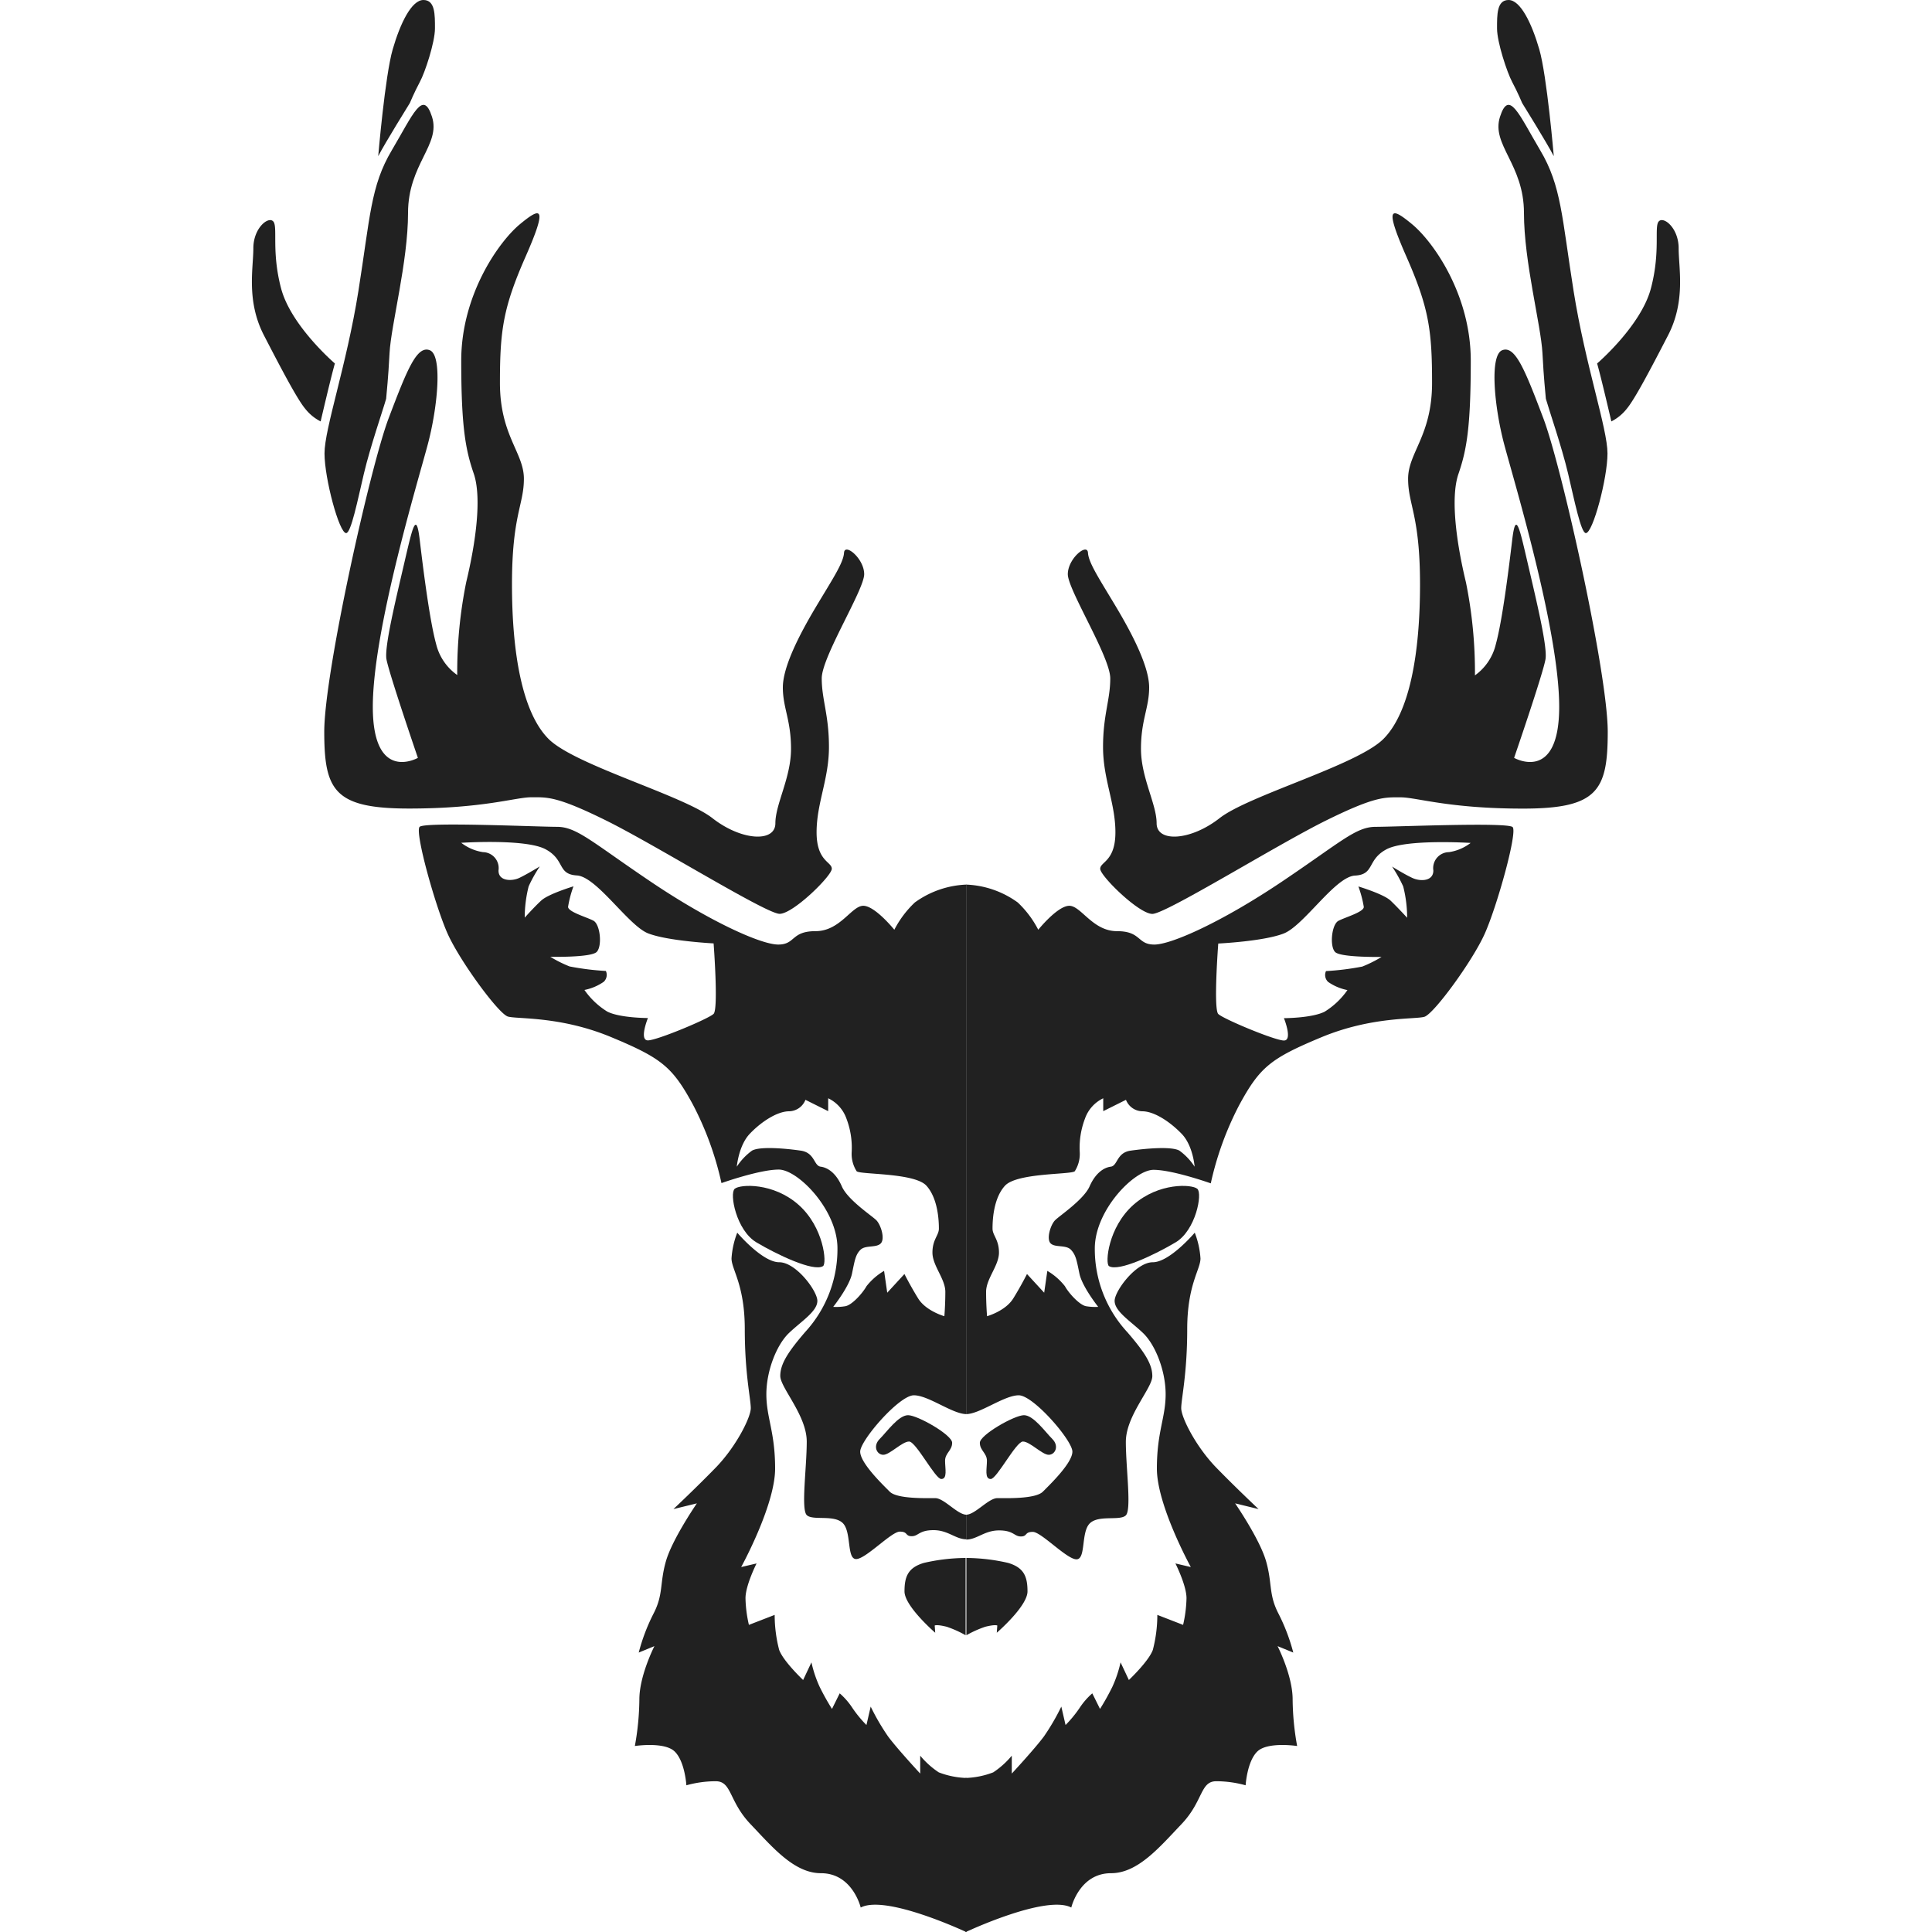 <!-- Copyright (c) 2022 Jan Stehno -->
<svg xmlns="http://www.w3.org/2000/svg" viewBox="0 0 300 300"><title>whitetaildeer</title><g id="whitetaildeer"><g id="left"><path d="M65.16,128.39c-.79.79,2.44,12.34,4.35,16.6s7.91,12.44,9.36,12.86,8.13-.09,16,3.18,9.54,4.63,12.72,10.48a48.76,48.76,0,0,1,4.44,12.2s5.9-2.1,8.89-2.1,9.12,6.27,9.12,12.21a19,19,0,0,1-5,13c-2.71,3.14-3.88,5-3.88,6.83s4.11,6.13,4.11,10.2-.91,10.5,0,11.41,4.24-.12,5.61,1.26.57,5.57,2.06,5.57,5.47-4.26,6.78-4.26.8.71,1.85.71,1.12-.94,3.39-.94,3.42,1.42,5.1,1.42V235.2c-1.38,0-3.46-2.57-4.84-2.57s-5.92.14-7.06-1-4.59-4.47-4.59-6.22,6.06-8.75,8.33-8.75,6,2.92,8.16,2.92V137.36a14.59,14.59,0,0,0-8,2.77,15.68,15.68,0,0,0-3.19,4.24s-3-3.72-4.82-3.72-3.58,3.94-7.41,3.94-3.1,2.08-5.79,2.08-10.61-3.57-19.77-9.74-11.51-8.54-14.59-8.54S66,127.59,65.16,128.39Zm49.25,52.77s.28-3.27,2-5.09,4.24-3.51,6.13-3.51a2.79,2.79,0,0,0,2.53-1.78l3.53,1.76,0-2a5.53,5.53,0,0,1,2.84,3.17,12.66,12.66,0,0,1,.81,5.16,5,5,0,0,0,.77,3c.55.54,9,.21,10.84,2.25s1.93,5.61,1.93,6.66-1,1.68-1,3.72,2,4.07,2,6.1-.15,3.78-.15,3.78-2.86-.8-4.07-2.76-2.13-3.79-2.13-3.79l-2.67,2.9-.49-3.39a9.72,9.72,0,0,0-2.73,2.38c-.61,1.1-2.27,2.95-3.3,3.11a8.46,8.46,0,0,1-1.87.1s2.5-3.14,2.92-5.17.54-2.92,1.31-3.69,2.47-.27,3.16-1,0-2.9-.7-3.6-4.44-3.15-5.35-5.25-2.21-2.92-3.29-3.06-.88-2.17-3.09-2.49-6.3-.71-7.57,0A9.5,9.5,0,0,0,114.41,181.16ZM71.62,130.87s10-.66,13.09,1,1.78,3.88,4.87,4.07,8,7.81,11.08,9,10.15,1.55,10.15,1.55.77,10.17,0,10.94-8.79,4.12-10.2,4.12,0-3.47,0-3.47-4.35,0-6.31-1a12,12,0,0,1-3.55-3.36,7.91,7.91,0,0,0,3-1.27,1.47,1.47,0,0,0,.33-1.68,41.59,41.59,0,0,1-5.63-.7,19.32,19.32,0,0,1-3-1.5s6.31.14,7.2-.75.56-4.3-.51-4.86-3.93-1.36-3.93-2.15a17.14,17.14,0,0,1,.84-3.18s-3.88,1.17-5,2.2-2.57,2.66-2.57,2.66a19.76,19.76,0,0,1,.61-4.86,21.55,21.55,0,0,1,1.73-3.09s-2,1.22-3.18,1.78-3.27.51-3.23-1.17A2.48,2.48,0,0,0,75,132.32,7.32,7.32,0,0,1,71.62,130.87Z" transform="translate(0)" fill="#212121"/><path d="M114.08,184.6c.84-.73,6-1,9.93,2.49s4.41,9.1,3.79,9.51c-1.48.94-7.23-1.83-10.35-3.69S113.24,185.34,114.08,184.6Z" transform="translate(0)" fill="#212121"/><path d="M147,252.6c-1.57-.39-1.86-.19-1.86-.19l.08,1.12s-4.77-4.11-4.77-6.42.56-3.69,3-4.42a29.57,29.57,0,0,1,6.49-.77v12A16.55,16.55,0,0,0,147,252.6Z" transform="translate(0)" fill="#212121"/><path d="M146.16,229.66c-.95,0-3.92-5.82-5-5.82s-3,2.06-4,2.06-1.67-1.35-.56-2.46,2.92-3.69,4.4-3.69,6.85,3.06,6.85,4.28-1.1,1.59-1.1,2.8S147.15,229.66,146.16,229.66Z" transform="translate(0)" fill="#212121"/><path d="M66.73,54.38c2,.77,1.24,8.81-.3,14.61s-8.54,28.84-8.54,40.76,7,7.93,7,7.93S60.36,104.45,60,102.32c-.29-1.94,1.35-8.77,2.7-14.57s1.92-8.61,2.48-3.88S66.73,96.4,67.72,100A8.28,8.28,0,0,0,71,104.82a70.19,70.19,0,0,1,1.4-14.45c1.49-6.18,2.43-13.15,1.16-16.84S71.62,66.28,71.62,56s5.89-18.52,9.12-21.19,4.39-2.95.89,5-4,11.46-4,19.64,3.72,10.83,3.72,14.89S79.5,80,79.5,90.74s1.61,19.92,5.68,24,20.9,8.75,25.44,12.3,9.78,3.79,9.78.8,2.43-7.07,2.43-11.56-1.27-6.36-1.27-9.54,2.53-8.13,5.1-12.44,4.3-6.87,4.4-8.46,3.13.89,3.13,3.32S127.6,102,127.6,105.33s1.12,5.66,1.12,10.66-1.92,8.7-1.92,13.24,2.36,4.56,2.36,5.67-6,7-8.1,7-19.32-10.73-27-14.52-9.1-3.58-11.56-3.58-7.43,1.75-19,1.75-13.15-2.8-13.15-11.92,7.15-41.18,10-48.69S64.72,53.61,66.73,54.38Z" transform="translate(0)" fill="#212121"/><path d="M60.84,23.33c3.29-5.55,4.84-9.55,6.24-5.2s-3.72,7.36-3.72,14.94-2.64,17.4-2.87,21.75-.42,5.66-.53,7.1c-.42,1.52-2.47,7.45-3.45,11.61s-2,9.25-2.76,9.25c-1.09,0-3.36-8.5-3.36-12.37s3.43-13.69,5.26-25.2S57.54,28.87,60.84,23.33Z" transform="translate(0)" fill="#212121"/><path d="M39.34,38.55c0-3.12,2.31-5,3.08-4.18s-.31,4.6,1.23,10.42S52,56.44,52,56.44c-.66,2.31-2.21,9-2.21,9a7.21,7.21,0,0,1-2.42-2c-1.22-1.47-3.61-6-6.38-11.36S39.34,41.67,39.34,38.55Z" transform="translate(0)" fill="#212121"/><path d="M63.64,16s-3.89,6.26-4.91,8.25c0,0,1.06-12.49,2.25-16.59S63.92,0,65.75,0s1.79,2.28,1.79,4.42S66,11.25,65.19,12.73C64.31,14.38,63.64,16,63.64,16Z" transform="translate(0)" fill="#212121"/><path d="M126.92,202c0-1.54-3.31-6-5.93-6s-6.51-4.59-6.51-4.59a13.36,13.36,0,0,0-.89,4c0,1.73,2.06,4.07,2.06,11s.93,10.8.93,12.25-2.29,6-5.47,9.26-6.54,6.41-6.54,6.41l3.64-.89s-3.83,5.56-4.81,9-.37,5.12-1.91,8.1a29.92,29.92,0,0,0-2.31,6.07l2.44-1s-2.34,4.56-2.34,8.28a42,42,0,0,1-.7,7.23s4.56-.7,6.17.84,1.83,5.26,1.83,5.26a17.09,17.09,0,0,1,4.56-.63c2.52,0,2,3.09,5.4,6.66s6.77,7.62,10.94,7.62c4.91,0,6.17,5.33,6.17,5.33,3.93-2.06,16.42,3.82,16.42,3.82V276.08a13,13,0,0,1-4.3-.87,13.21,13.21,0,0,1-2.88-2.59v2.78s-3.58-3.86-5-5.78A35.19,35.19,0,0,1,135.2,265l-.66,2.86a18.81,18.81,0,0,1-2.15-2.61,11.08,11.08,0,0,0-2-2.31l-1.2,2.42a37.46,37.46,0,0,1-1.92-3.44,18.79,18.79,0,0,1-1.27-3.79l-1.29,2.74s-3.06-2.88-3.72-4.67a21.6,21.6,0,0,1-.7-5.44l-4,1.55a20,20,0,0,1-.53-4.14c0-2,1.72-5.4,1.72-5.4l-2.39.56s5.27-9.58,5.27-15.29S119,220.14,119,216.5s1.59-7.67,3.5-9.5S126.92,203.64,126.92,202Z" transform="translate(0)" fill="#212121"/></g><g id="right"><path d="M213.6,128.39c-3.08,0-5.42,2.38-14.59,8.54s-17.09,9.74-19.77,9.74-2-2.08-5.79-2.08-5.58-3.94-7.41-3.94-4.82,3.72-4.82,3.72a15.68,15.68,0,0,0-3.19-4.24,14.59,14.59,0,0,0-8-2.77v82.22c2.11,0,5.89-2.92,8.16-2.92s8.33,7,8.33,8.75-3.44,5.07-4.59,6.22-5.68,1-7.06,1-3.46,2.57-4.84,2.57v3.86c1.68,0,2.83-1.42,5.1-1.42s2.34.94,3.39.94.54-.71,1.85-.71,5.28,4.26,6.78,4.26.68-4.19,2.06-5.57,4.7-.35,5.61-1.26,0-7.34,0-11.41,4.11-8.33,4.11-10.2-1.17-3.69-3.88-6.83a19,19,0,0,1-5.05-13c0-5.94,6.13-12.21,9.12-12.21s8.89,2.1,8.89,2.1a48.76,48.76,0,0,1,4.44-12.2c3.18-5.85,4.86-7.21,12.72-10.48s14.54-2.76,16-3.18,7.44-8.6,9.36-12.86,5.14-15.81,4.35-16.6S216.69,128.39,213.6,128.39Zm-30.46,50.28c-1.27-.71-5.36-.31-7.57,0s-2,2.35-3.09,2.49-2.38,1-3.29,3.06-4.64,4.54-5.35,5.25-1.39,2.91-.7,3.6,2.39.18,3.16,1,.89,1.66,1.31,3.69,2.92,5.17,2.92,5.17a8.46,8.46,0,0,1-1.87-.1c-1-.16-2.69-2-3.3-3.11a9.72,9.72,0,0,0-2.73-2.38l-.49,3.39-2.67-2.9s-.91,1.82-2.13,3.79-4.07,2.76-4.07,2.76-.15-1.74-.15-3.78,2-4.07,2-6.1-1-2.67-1-3.72.07-4.63,1.93-6.66,10.29-1.71,10.84-2.25a5,5,0,0,0,.77-3,12.66,12.66,0,0,1,.81-5.16,5.53,5.53,0,0,1,2.84-3.17l0,2,3.53-1.76a2.79,2.79,0,0,0,2.53,1.78c1.89,0,4.37,1.68,6.13,3.51s2,5.09,2,5.09A9.5,9.5,0,0,0,183.14,178.67ZM225,132.32a2.48,2.48,0,0,0-2.43,2.85c0,1.68-2,1.73-3.23,1.17s-3.18-1.78-3.18-1.78a21.55,21.55,0,0,1,1.73,3.09,19.76,19.76,0,0,1,.61,4.86s-1.5-1.64-2.57-2.66-5-2.2-5-2.2a17.14,17.14,0,0,1,.84,3.18c0,.79-2.85,1.59-3.93,2.15s-1.4,4-.51,4.86,7.2.75,7.2.75a19.32,19.32,0,0,1-3,1.5,41.59,41.59,0,0,1-5.63.7,1.47,1.47,0,0,0,.33,1.68,7.91,7.91,0,0,0,3,1.27,12,12,0,0,1-3.55,3.36c-2,1-6.31,1-6.31,1s1.4,3.47,0,3.47-9.43-3.35-10.2-4.12,0-10.94,0-10.94,7-.33,10.15-1.55,8-8.84,11.08-9,1.83-2.43,4.87-4.07,13.09-1,13.09-1A7.32,7.32,0,0,1,225,132.32Z" transform="translate(0)" fill="#212121"/><path d="M185.92,184.6c-.84-.73-6-1-9.93,2.49s-4.41,9.1-3.79,9.51c1.48.94,7.23-1.83,10.35-3.69S186.76,185.34,185.92,184.6Z" transform="translate(0)" fill="#212121"/><path d="M153,252.6c1.57-.39,1.86-.19,1.86-.19l-.08,1.12s4.77-4.11,4.77-6.42-.56-3.69-3-4.42a29.57,29.57,0,0,0-6.49-.77v12A16.55,16.55,0,0,1,153,252.6Z" transform="translate(0)" fill="#212121"/><path d="M153.84,229.66c.95,0,3.92-5.82,5-5.82s3,2.06,4,2.06,1.67-1.35.56-2.46-2.92-3.69-4.4-3.69-6.85,3.06-6.85,4.28,1.1,1.59,1.1,2.8S152.85,229.66,153.84,229.66Z" transform="translate(0)" fill="#212121"/><path d="M233.27,54.38c-2,.77-1.24,8.81.3,14.61s8.54,28.84,8.54,40.76-7,7.93-7,7.93,4.55-13.23,4.88-15.36c.29-1.94-1.35-8.77-2.7-14.57s-1.92-8.61-2.48-3.88S233.27,96.4,232.28,100a8.28,8.28,0,0,1-3.25,4.87,70.19,70.19,0,0,0-1.4-14.45c-1.49-6.18-2.43-13.15-1.16-16.84s1.91-7.25,1.91-17.58-5.89-18.52-9.12-21.19-4.39-2.95-.89,5,4,11.46,4,19.64-3.72,10.83-3.72,14.89S220.5,80,220.5,90.74s-1.61,19.92-5.68,24-20.9,8.75-25.44,12.3-9.78,3.79-9.78.8-2.43-7.07-2.43-11.56,1.27-6.36,1.27-9.54-2.53-8.13-5.1-12.44-4.3-6.87-4.4-8.46-3.13.89-3.13,3.32,6.59,12.81,6.59,16.18S171.28,111,171.28,116s1.92,8.7,1.92,13.24-2.36,4.56-2.36,5.67,6,7,8.1,7,19.32-10.73,27-14.52,9.1-3.58,11.56-3.58,7.43,1.75,19,1.75,13.15-2.8,13.15-11.92-7.15-41.18-10-48.69S235.28,53.61,233.27,54.38Z" transform="translate(0)" fill="#212121"/><path d="M239.16,23.33c-3.29-5.55-4.84-9.55-6.24-5.2s3.72,7.36,3.72,14.94,2.64,17.4,2.87,21.75.42,5.66.53,7.1c.42,1.52,2.47,7.45,3.45,11.61s2,9.25,2.76,9.25c1.09,0,3.36-8.5,3.36-12.37s-3.43-13.69-5.26-25.2S242.46,28.87,239.16,23.33Z" transform="translate(0)" fill="#212121"/><path d="M260.66,38.55c0-3.12-2.31-5-3.08-4.18s.31,4.6-1.23,10.42S248,56.44,248,56.44c.66,2.31,2.21,9,2.21,9a7.21,7.21,0,0,0,2.42-2c1.22-1.47,3.61-6,6.38-11.36S260.66,41.67,260.66,38.55Z" transform="translate(0)" fill="#212121"/><path d="M236.36,16s3.89,6.26,4.91,8.25c0,0-1.06-12.49-2.25-16.59S236.08,0,234.25,0s-1.79,2.28-1.79,4.42,1.56,6.83,2.35,8.31C235.69,14.38,236.36,16,236.36,16Z" transform="translate(0)" fill="#212121"/><path d="M173.08,202c0-1.54,3.31-6,5.93-6s6.51-4.59,6.51-4.59a13.36,13.36,0,0,1,.89,4c0,1.73-2.06,4.07-2.06,11s-.93,10.8-.93,12.25,2.29,6,5.47,9.26,6.54,6.41,6.54,6.41l-3.64-.89s3.83,5.56,4.81,9,.37,5.12,1.91,8.1a29.92,29.92,0,0,1,2.31,6.07l-2.44-1s2.34,4.56,2.34,8.28a42,42,0,0,0,.7,7.23s-4.56-.7-6.17.84-1.83,5.26-1.83,5.26a17.09,17.09,0,0,0-4.56-.63c-2.52,0-2,3.09-5.4,6.66s-6.77,7.62-10.94,7.62c-4.91,0-6.17,5.33-6.17,5.33-3.93-2.06-16.42,3.82-16.42,3.82V276.08a13,13,0,0,0,4.3-.87,13.21,13.21,0,0,0,2.88-2.59v2.78s3.58-3.86,5-5.78A35.19,35.19,0,0,0,164.8,265l.66,2.86a18.81,18.81,0,0,0,2.15-2.61,11.08,11.08,0,0,1,2-2.31l1.2,2.42a37.46,37.46,0,0,0,1.92-3.44,18.79,18.79,0,0,0,1.27-3.79l1.29,2.74s3.06-2.88,3.72-4.67a21.6,21.6,0,0,0,.7-5.44l4,1.55a20,20,0,0,0,.53-4.14c0-2-1.72-5.4-1.72-5.4l2.39.56s-5.27-9.58-5.27-15.29S181,220.14,181,216.5s-1.59-7.67-3.5-9.5S173.08,203.64,173.08,202Z" transform="translate(0)" fill="#212121"/></g></g><g id="frame"><rect width="300" height="300" fill="none"/></g></svg>